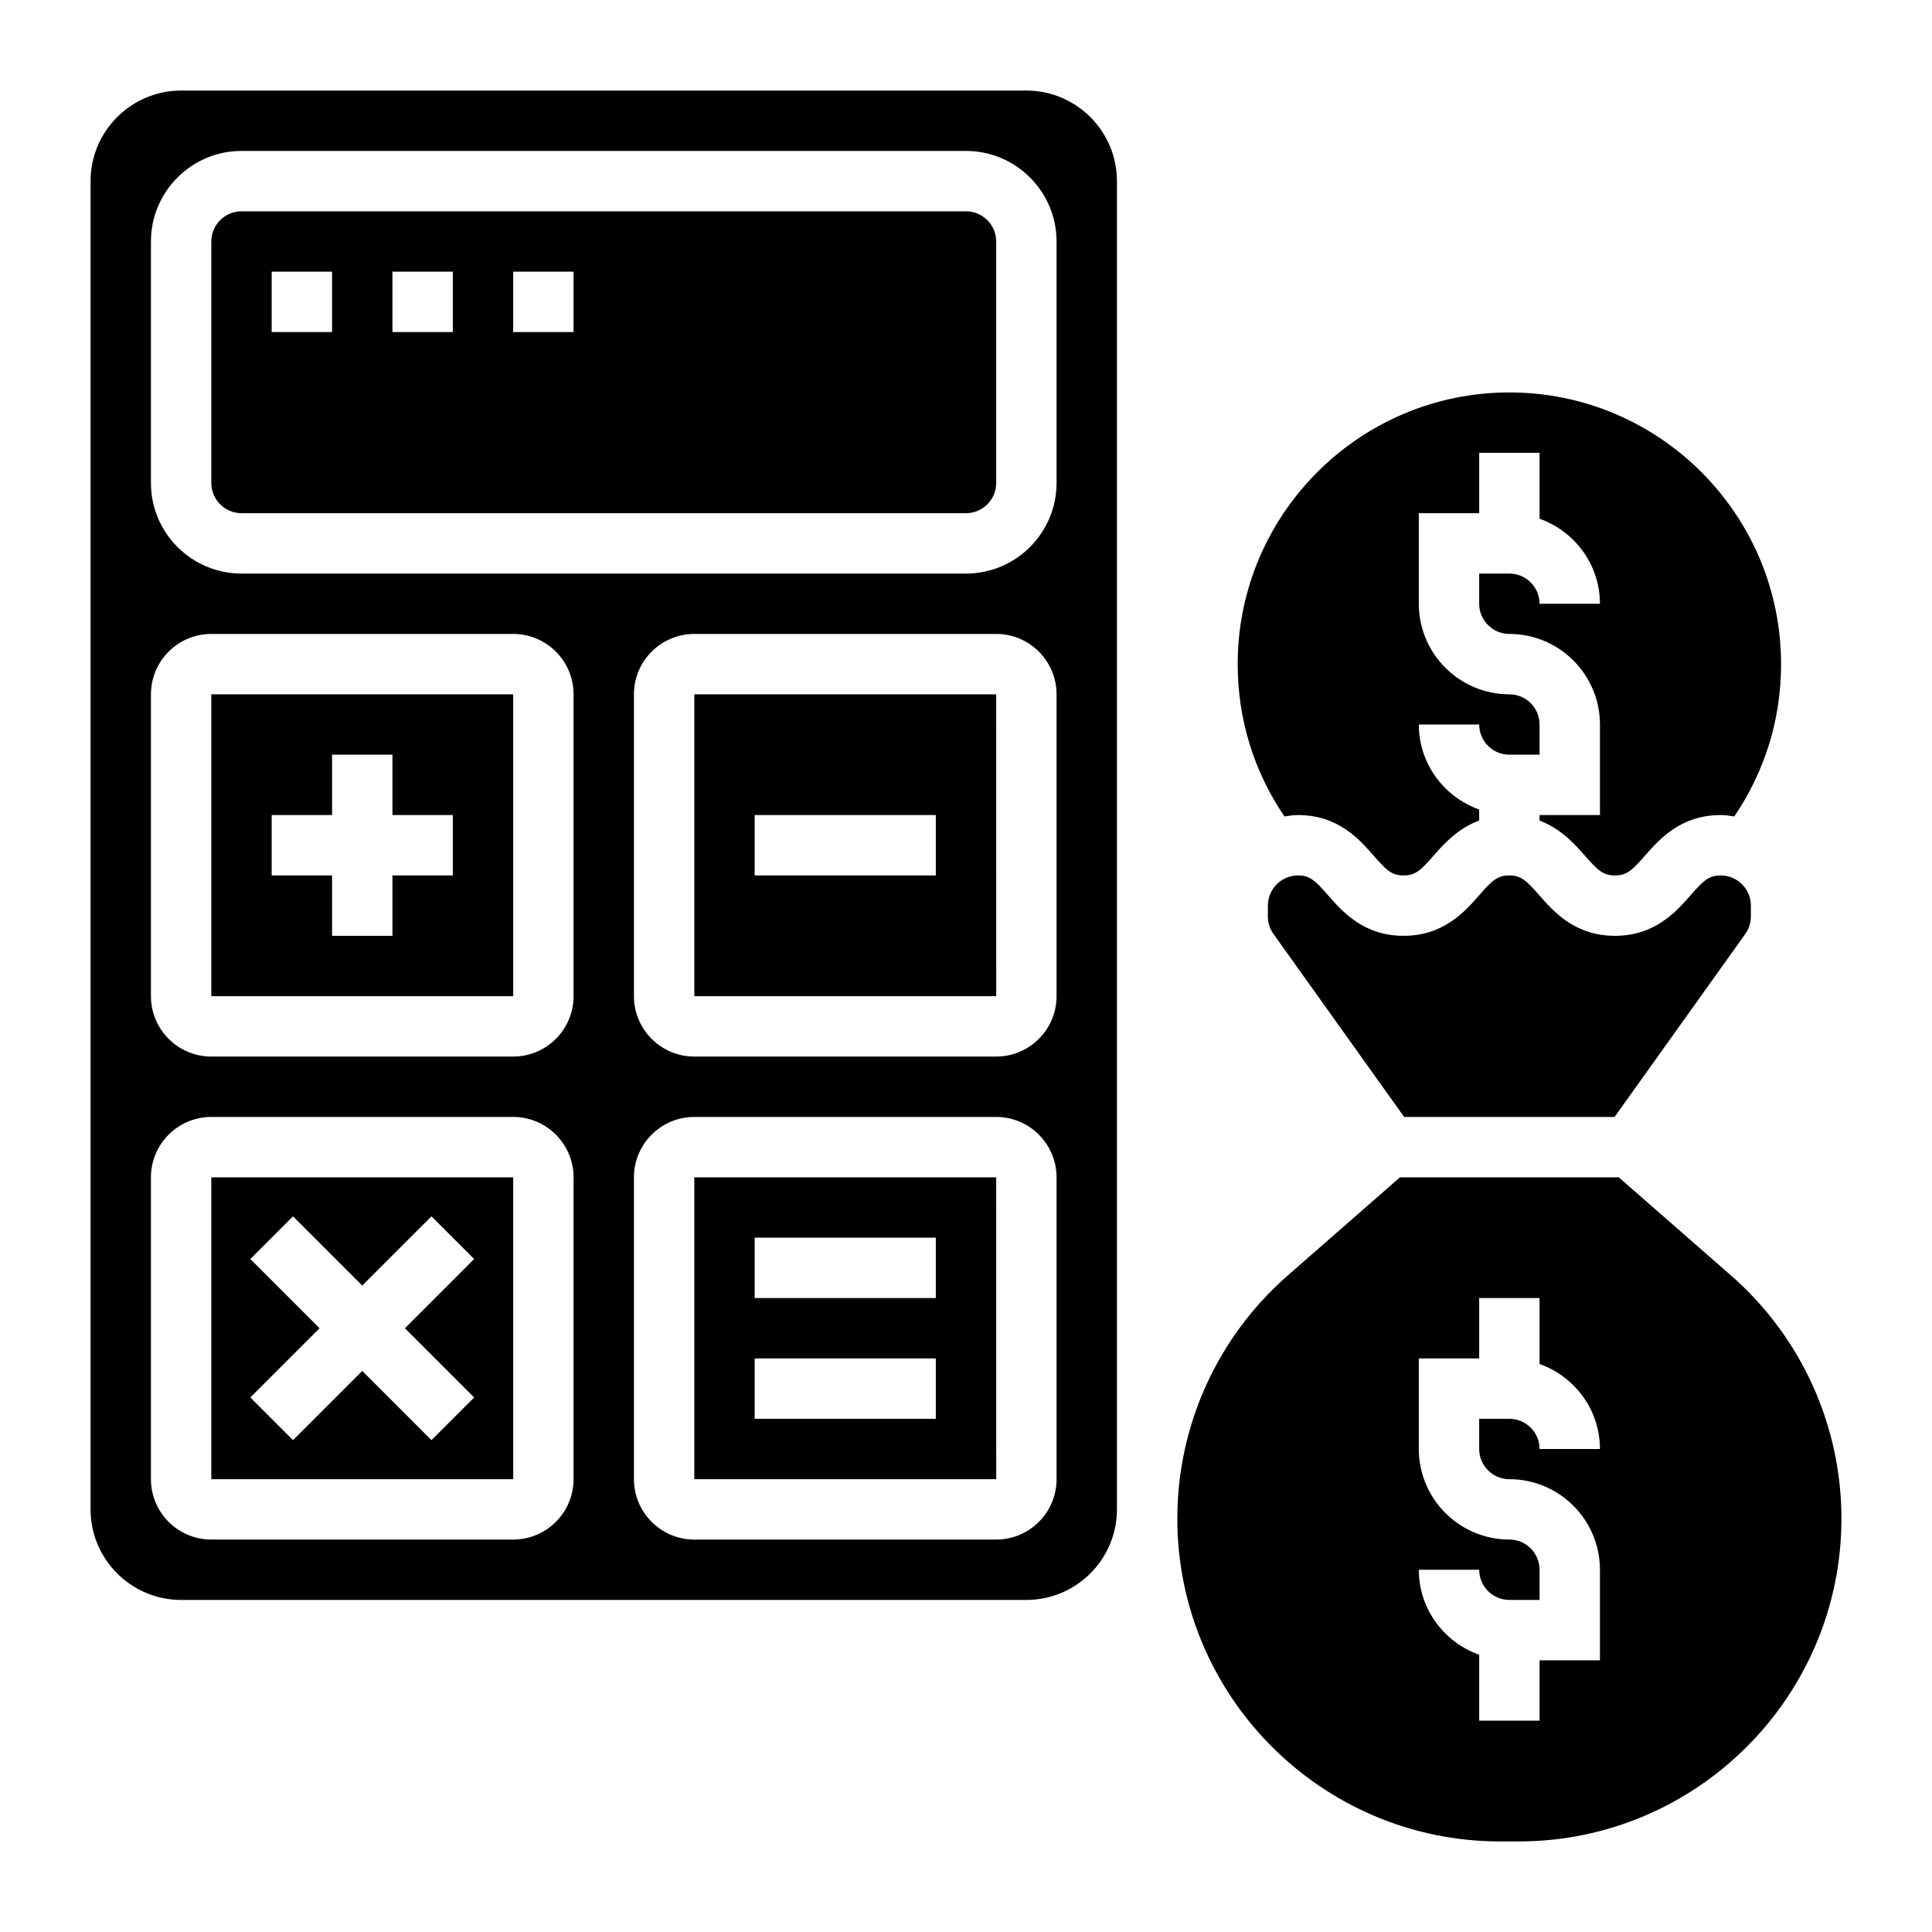 <svg id="Layer_5" enable-background="new 0 0 64 64" height="512" viewBox="0 0 64 64" width="512" xmlns="http://www.w3.org/2000/svg"><path d="m56 29.659c-.468.534-1.174 1.341-2.503 1.341-1.33 0-2.036-.807-2.504-1.341-.436-.498-.61-.659-.999-.659-.388 0-.562.161-.996.658-.468.534-1.174 1.342-2.502 1.342s-2.034-.808-2.501-1.342c-.434-.497-.607-.658-.995-.658-.552 0-1 .449-1 1v.359c0 .21.064.411.187.582l4.327 6.059h6.971l4.329-6.06c.122-.17.186-.371.186-.581v-.359c0-.551-.448-1-1-1-.39 0-.563.161-1 .659z"/><path d="m7 39v10h10.001l-.001-10zm8.707 7.293-1.414 1.414-2.293-2.293-2.293 2.293-1.414-1.414 2.293-2.293-2.293-2.293 1.414-1.414 2.293 2.293 2.293-2.293 1.414 1.414-2.293 2.293z"/><path d="m32 7h-24c-.552 0-1 .449-1 1v8c0 .551.448 1 1 1h24c.552 0 1-.449 1-1v-8c0-.551-.448-1-1-1zm-21 4h-2v-2h2zm4 0h-2v-2h2zm4 0h-2v-2h2z"/><path d="m23 23v10h10.001l-.001-10zm8 6h-6v-2h6z"/><path d="m7 23v10h10.001l-.001-10zm8 6h-2v2h-2v-2h-2v-2h2v-2h2v2h2z"/><path d="m57.349 42.258-3.725-3.258h-7.248l-3.725 3.258c-2.32 2.031-3.651 4.965-3.651 8.048 0 5.897 4.797 10.694 10.693 10.694h.613c5.897 0 10.694-4.797 10.694-10.694 0-3.083-1.331-6.017-3.651-8.048zm-7.349 6.742c1.654 0 3 1.346 3 3v3h-2v2h-2v-2.184c-1.161-.414-2-1.514-2-2.816h2c0 .551.448 1 1 1h1v-1c0-.551-.448-1-1-1-1.654 0-3-1.346-3-3v-3h2v-2h2v2.184c1.161.414 2 1.514 2 2.816h-2c0-.551-.448-1-1-1h-1v1c0 .551.448 1 1 1z"/><path d="m23 39v10h10.001l-.001-10zm8 8h-6v-2h6zm0-4h-6v-2h6z"/><path d="m34 3h-28c-1.654 0-3 1.346-3 3v44c0 1.654 1.346 3 3 3h28c1.654 0 3-1.346 3-3v-44c0-1.654-1.346-3-3-3zm-15 46c0 1.103-.897 2-2 2h-10c-1.103 0-2-.897-2-2v-10c0-1.103.897-2 2-2h10c1.103 0 2 .897 2 2zm0-16c0 1.103-.897 2-2 2h-10c-1.103 0-2-.897-2-2v-10c0-1.103.897-2 2-2h10c1.103 0 2 .897 2 2zm16 16c0 1.103-.897 2-2 2h-10c-1.103 0-2-.897-2-2v-10c0-1.103.897-2 2-2h10c1.103 0 2 .897 2 2zm0-16c0 1.103-.897 2-2 2h-10c-1.103 0-2-.897-2-2v-10c0-1.103.897-2 2-2h10c1.103 0 2 .897 2 2zm0-17c0 1.654-1.346 3-3 3h-24c-1.654 0-3-1.346-3-3v-8c0-1.654 1.346-3 3-3h24c1.654 0 3 1.346 3 3z"/><path d="m43 27c1.328 0 2.034.808 2.501 1.342.435.497.607.658.995.658s.562-.161.996-.658c.333-.381.793-.896 1.508-1.163v-.363c-1.161-.414-2-1.514-2-2.816h2c0 .551.448 1 1 1h1v-1c0-.551-.448-1-1-1-1.654 0-3-1.346-3-3v-3h2v-2h2v2.184c1.161.414 2 1.514 2 2.816h-2c0-.551-.448-1-1-1h-1v1c0 .551.448 1 1 1 1.654 0 3 1.346 3 3v3h-2v.183c.709.268 1.165.779 1.497 1.158.437.498.61.659 1 .659.389 0 .562-.161.999-.659.468-.534 1.174-1.341 2.504-1.341.154 0 .302.023.45.045 1.014-1.489 1.55-3.219 1.55-5.045 0-4.962-4.037-9-9-9s-9 4.038-9 9c0 1.826.536 3.556 1.55 5.046.148-.023.296-.046.45-.046z"/></svg>